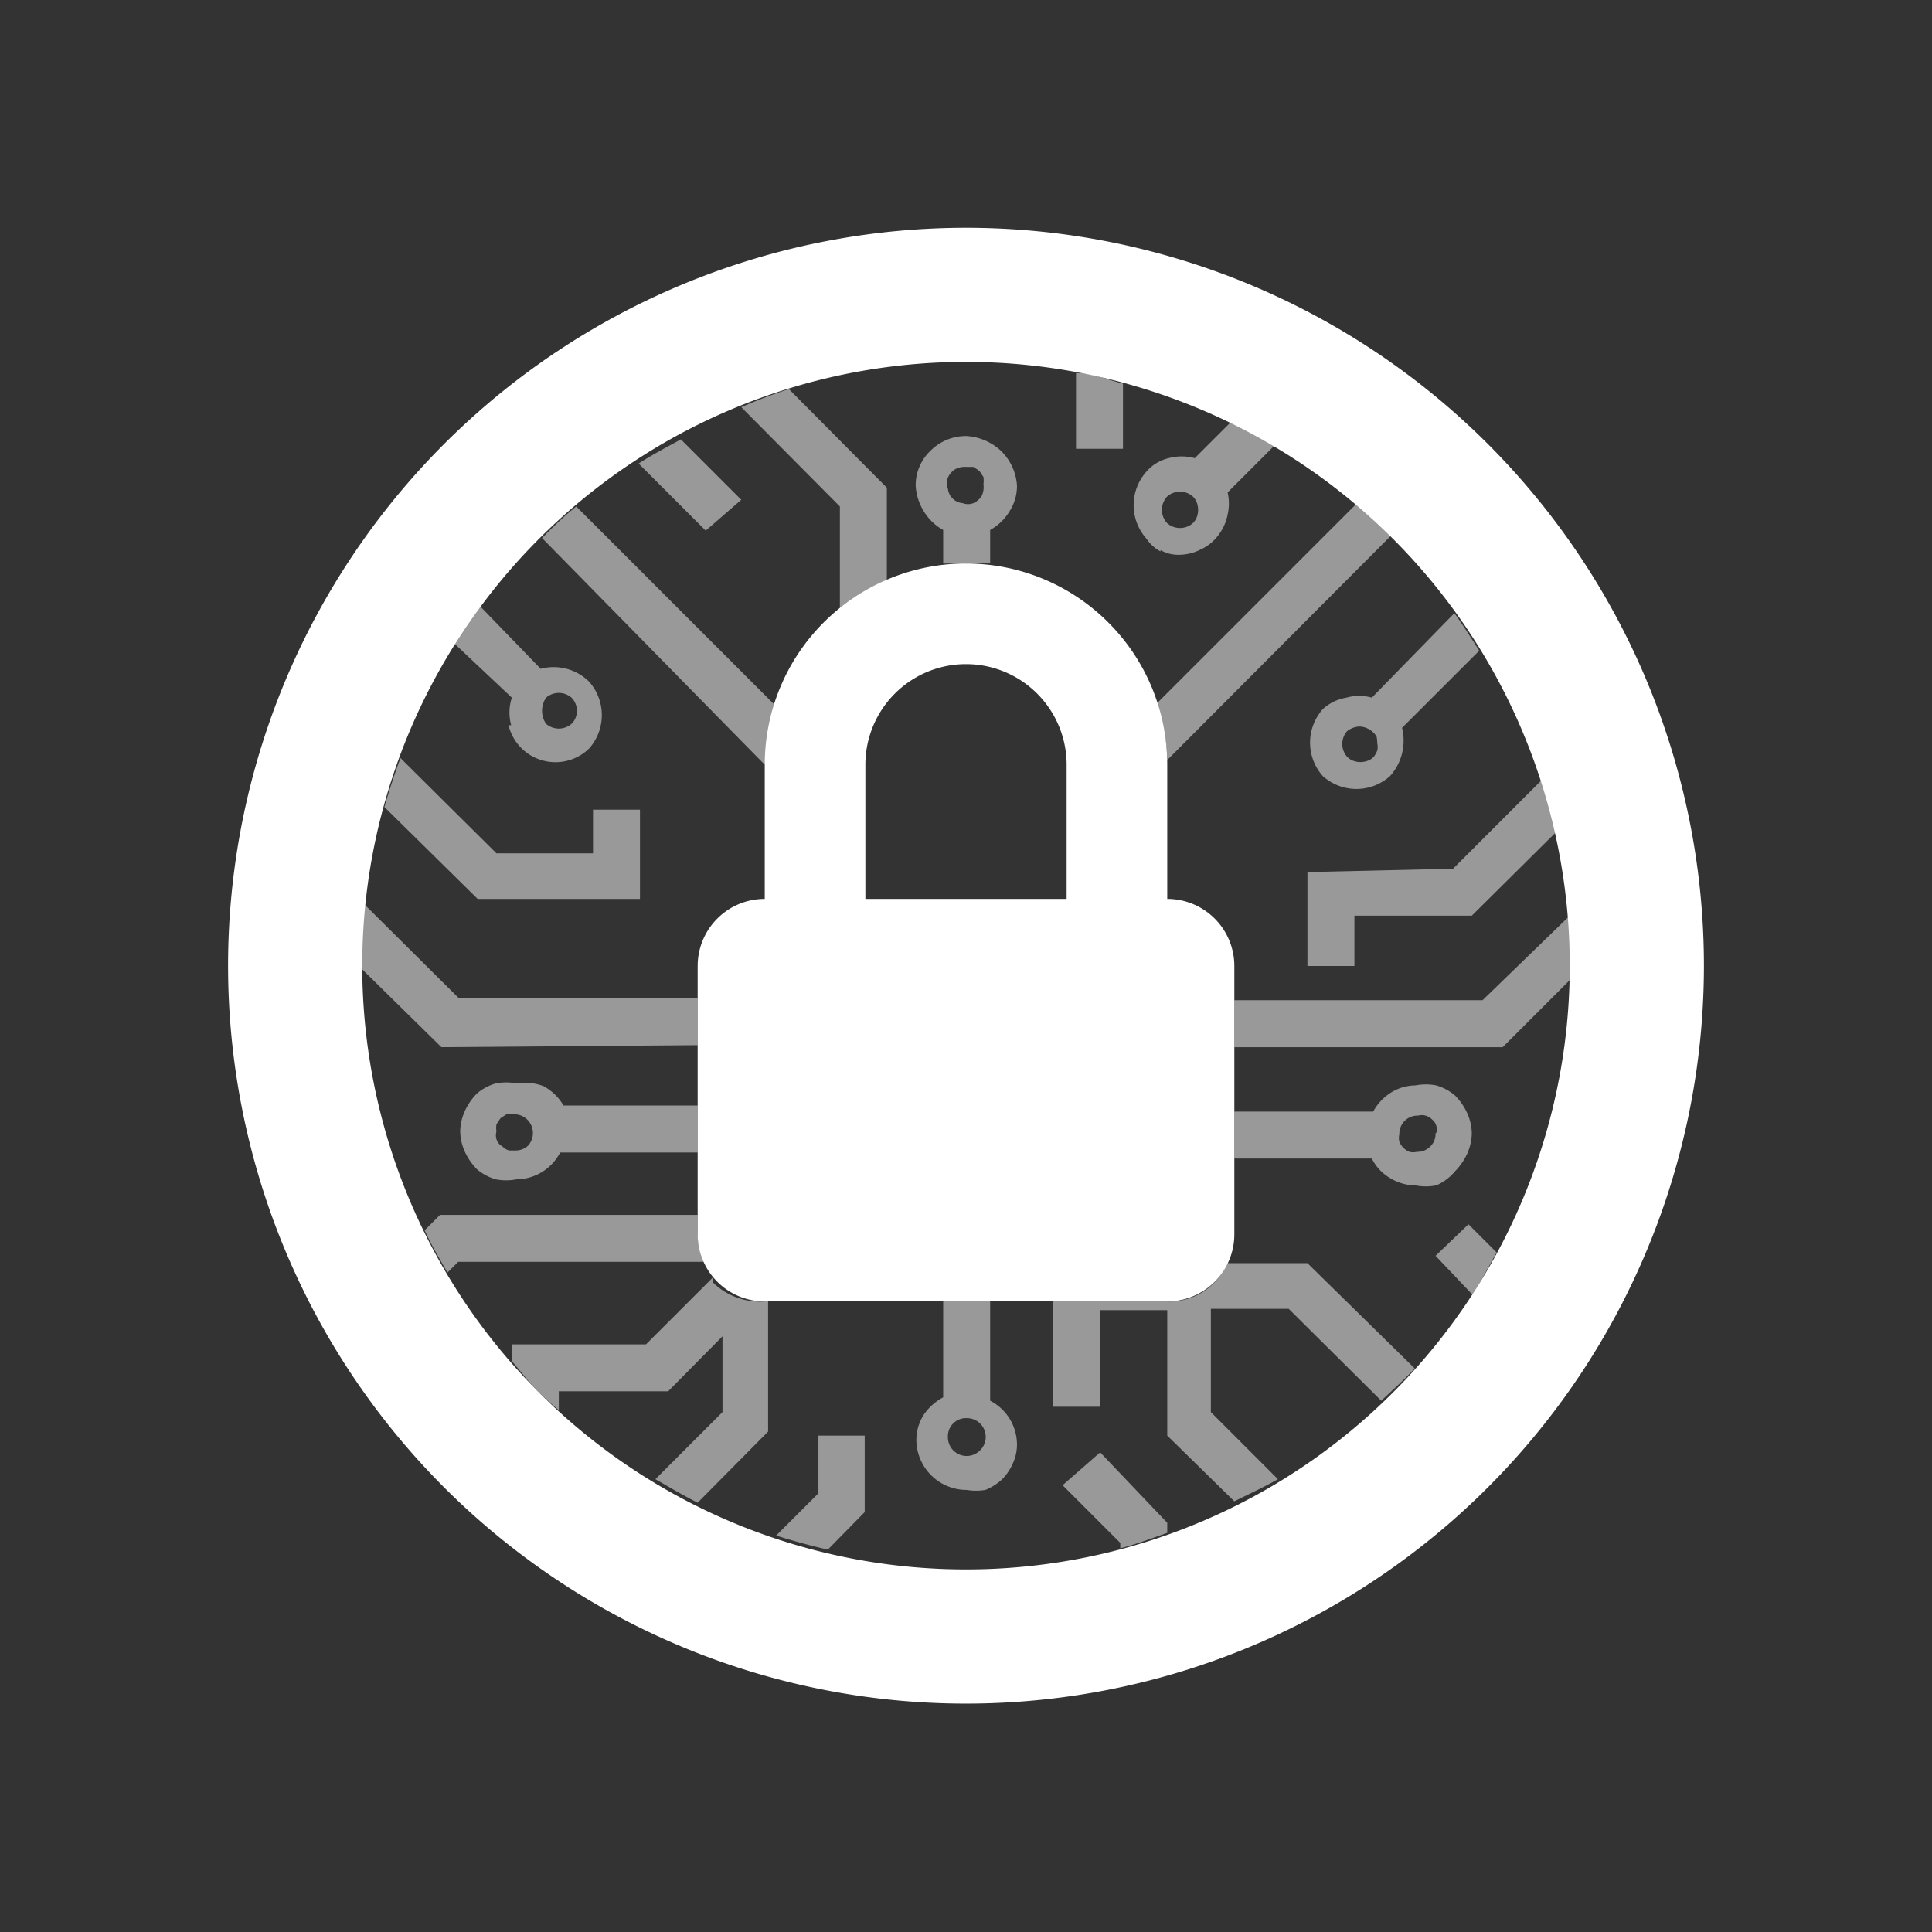 <!DOCTYPE svg PUBLIC "-//W3C//DTD SVG 1.1//EN" "http://www.w3.org/Graphics/SVG/1.1/DTD/svg11.dtd">
<!-- Uploaded to: SVG Repo, www.svgrepo.com, Transformed by: SVG Repo Mixer Tools -->
<svg width="164px" height="164px" viewBox="-2.4 -2.4 28.80 28.80" xmlns="http://www.w3.org/2000/svg" fill="#ffffff" stroke="#ffffff" stroke-width="0" transform="matrix(1, 0, 0, 1, 0, 0)rotate(0)">
<rect x="-2.4" y="-2.4" width="28.80" height="28.80" fill="#333333" stroke="none"/>
<g id="SVGRepo_bgCarrier" stroke-width="0" transform="translate(3.12,3.12), scale(0.74)"/>
<g id="SVGRepo_tracerCarrier" stroke-linecap="round" stroke-linejoin="round"/>
<g id="SVGRepo_iconCarrier">
<path d="M21.15,5.89A11,11,0,1,0,23,12,11,11,0,0,0,21.15,5.89ZM19.48,17A9,9,0,1,1,21,12,9,9,0,0,1,19.48,17ZM15,11V9A3,3,0,0,0,9,9v2a1,1,0,0,0-1,1v4a1,1,0,0,0,1,1h6a1,1,0,0,0,1-1V12a1,1,0,0,0-1-1Zm-1.5,0h-3V9a1.5,1.5,0,0,1,3,0Z"/>
<path d="M19.29,15.06a.93.93,0,0,0,.18-.26.78.78,0,0,0,.07-.31.78.78,0,0,0-.07-.3.93.93,0,0,0-.18-.26.76.76,0,0,0-.28-.15.8.8,0,0,0-.31,0,.7.7,0,0,0-.37.11.77.77,0,0,0-.26.28H16v.7h2.05a.69.69,0,0,0,.27.29.73.73,0,0,0,.38.11.8.8,0,0,0,.31,0A.76.76,0,0,0,19.29,15.06ZM19,14.49a.27.27,0,0,1-.28.28.22.22,0,0,1-.11,0,.28.28,0,0,1-.15-.15.22.22,0,0,1,0-.11.27.27,0,0,1,.28-.28.2.2,0,0,1,.11,0,.21.21,0,0,1,.1.06.18.18,0,0,1,.06.09.2.2,0,0,1,0,.11Zm.26-3.94,1.32-1.32q.12.39.21.78l-1.25,1.24H17.79V12h-.7v-1.4ZM9.8,19h.69v1.14l-.55.56c-.26-.06-.52-.13-.77-.21l.63-.63Zm2.56-.61V17h-.7v1.43a.8.8,0,0,0-.29.26.7.7,0,0,0-.11.37.75.75,0,0,0,.75.75.87.87,0,0,0,.28,0,.82.82,0,0,0,.25-.16.78.78,0,0,0,.16-.24.67.67,0,0,0,.06-.28.74.74,0,0,0-.4-.65Zm-.15.83a.28.28,0,0,1-.48-.2.27.27,0,0,1,.28-.28.28.28,0,0,1,.2.48ZM21,12a1.49,1.49,0,0,1,0,.21l-1,1H16v-.7h3.7L21,11.25C21,11.5,21,11.75,21,12ZM14.84,8.09l3-3a5.8,5.8,0,0,1,.52.47L15,8.93A2.65,2.65,0,0,0,14.84,8.09ZM5.3,13.75a.82.82,0,0,0-.31,0,.76.76,0,0,0-.28.15.93.93,0,0,0-.18.26.78.78,0,0,0-.07.3.78.78,0,0,0,.07.31.93.93,0,0,0,.18.26.76.76,0,0,0,.28.15.82.82,0,0,0,.31,0,.74.74,0,0,0,.65-.4H8v-.7H6a.76.76,0,0,0-.3-.29A.79.79,0,0,0,5.3,13.75Zm.18.92a.27.27,0,0,1-.19.08l-.1,0a.21.21,0,0,1-.1-.06A.18.18,0,0,1,5,14.58a.2.2,0,0,1,0-.11.43.43,0,0,1,0-.11l.06-.09.09-.06.11,0a.28.28,0,0,1,.2.48Zm11.61,1.76L18.69,18c-.16.17-.33.32-.5.48l-1.38-1.37H15.65v1.54l1,1c-.21.12-.43.22-.65.33L15,19V17.13H14v1.44h-.7V17H15a.92.92,0,0,0,.89-.57ZM12,4.1a.75.75,0,0,0-.53.22.71.71,0,0,0-.22.52.81.81,0,0,0,.12.38.78.78,0,0,0,.29.28V6L12,6a2.2,2.2,0,0,1,.36,0V5.5a.78.78,0,0,0,.29-.28.7.7,0,0,0,.11-.38.79.79,0,0,0-.24-.52A.82.82,0,0,0,12,4.1Zm.23.9a.29.29,0,0,1-.12.1.22.22,0,0,1-.16,0,.24.24,0,0,1-.22-.22.22.22,0,0,1,0-.16.29.29,0,0,1,.1-.12A.3.3,0,0,1,12,4.56l.11,0,.09.06.06.09a.43.43,0,0,1,0,.11A.3.3,0,0,1,12.23,5ZM9,17h.05v1.94L8,20c-.22-.11-.42-.23-.63-.35l1-1V17.52l-.81.82H5.93v.28a3.58,3.58,0,0,1-.29-.26c-.15-.14-.27-.31-.41-.47v-.25h2l1-1a.56.56,0,0,0,0,.08A1,1,0,0,0,9,17ZM4.18,13.21,3,12.05c0-.33,0-.65,0-1l1.44,1.43H8v.7Zm1-4.8a.73.73,0,0,0,.2.35.72.72,0,0,0,1,0,.75.75,0,0,0,0-1,.75.75,0,0,0-.72-.19l-.9-.93c-.14.18-.27.36-.39.55L5.23,8A.71.71,0,0,0,5.22,8.41ZM5.74,8a.29.29,0,0,1,.38,0,.28.28,0,0,1,.08.2.27.27,0,0,1-.08.19.29.29,0,0,1-.38,0,.35.35,0,0,1-.06-.19A.36.36,0,0,1,5.74,8Zm2.35,8.41H4.43l-.16.16c-.12-.21-.24-.41-.34-.63l.23-.23H8V16A1.16,1.16,0,0,0,8.09,16.41ZM14,19.25,15,20.3v.15c-.23.08-.46.17-.7.23V20.6l-.86-.86ZM17.67,8a.68.68,0,0,0-.35.17.75.75,0,0,0,0,1,.75.75,0,0,0,1,0,.79.79,0,0,0,.18-.72l1.15-1.15c-.12-.19-.24-.38-.37-.56L18.05,8A.7.7,0,0,0,17.67,8Zm.46.68a.22.22,0,0,1,0,.11.41.41,0,0,1-.05.09.24.24,0,0,1-.09.06.31.31,0,0,1-.22,0,.24.24,0,0,1-.09-.06.29.29,0,0,1,0-.38.32.32,0,0,1,.19-.07.31.31,0,0,1,.18.07.27.27,0,0,1,.07.08A.38.38,0,0,1,18.13,8.66Zm1.36,7.17.42.42c-.12.21-.23.43-.36.63L19,16.32ZM4.72,11,3.33,9.63c.07-.24.15-.49.24-.73L5,10.32H6.44V9.67h.7V11Zm9.62-6.71h-.7V3.16c.24,0,.47.1.7.16Zm.56,1.51a.53.53,0,0,0,.28.07.72.72,0,0,0,.32-.08.67.67,0,0,0,.26-.21.73.73,0,0,0,.14-.31.74.74,0,0,0,0-.33l.7-.7-.65-.35-.54.54a.74.74,0,0,0-.39,0,.63.63,0,0,0-.33.2.75.75,0,0,0,0,1A.58.58,0,0,0,14.9,5.82ZM15,5a.29.29,0,0,1,.38,0,.24.24,0,0,1,.06.09.31.31,0,0,1,0,.22.24.24,0,0,1-.06.09.29.29,0,0,1-.38,0A.29.29,0,0,1,15,5ZM9.36,3.4l1.46,1.47V6.25a3,3,0,0,0-.7.43V5.15L8.65,3.67A7.46,7.46,0,0,1,9.36,3.4ZM8.12,5.51l-1-1c.2-.13.41-.24.63-.36l.9.9ZM6.19,5.15l3,3A3.36,3.36,0,0,0,9,9L5.68,5.62C5.84,5.46,6,5.3,6.19,5.15Z" opacity="0.5"/>
<rect width="24" height="24" fill="none"/>
</g>
</svg>